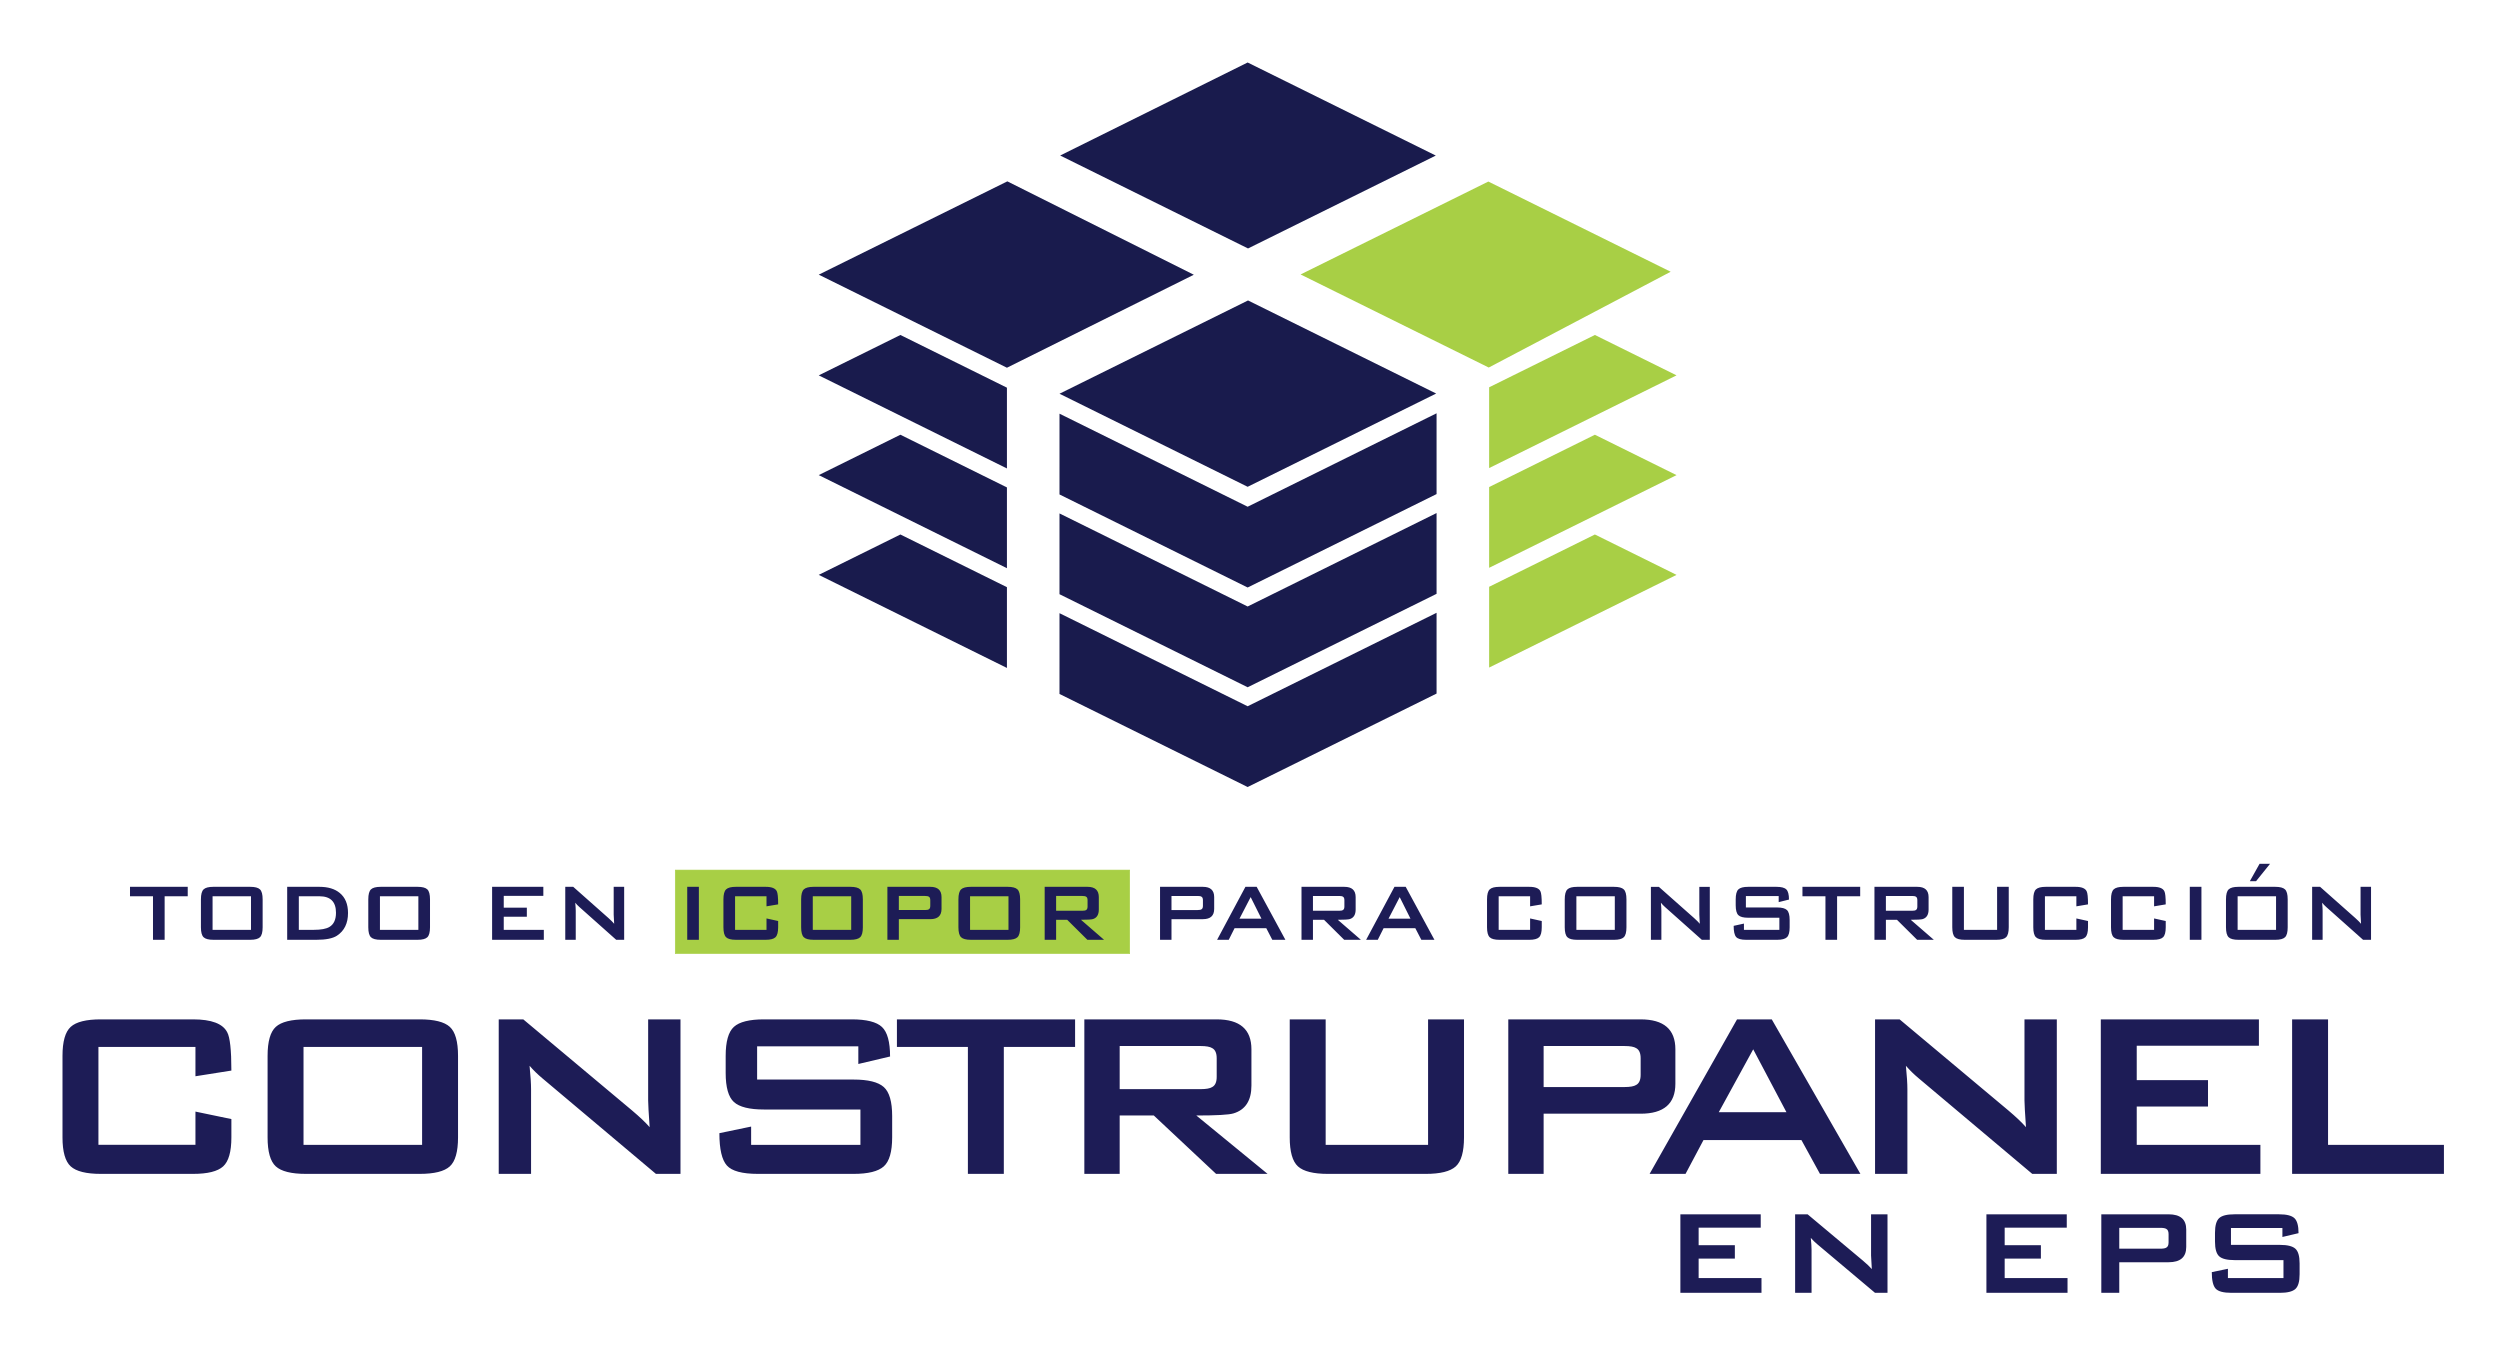 <?xml version="1.0" encoding="UTF-8"?>
<!DOCTYPE svg PUBLIC "-//W3C//DTD SVG 1.1//EN" "http://www.w3.org/Graphics/SVG/1.1/DTD/svg11.dtd">
<!-- Creator: CorelDRAW 2018 (64 Bit Versión de evaluación) -->
<svg xmlns="http://www.w3.org/2000/svg" xml:space="preserve" width="338.667mm" height="182.88mm" version="1.1" style="shape-rendering:geometricPrecision; text-rendering:geometricPrecision; image-rendering:optimizeQuality; fill-rule:evenodd; clip-rule:evenodd"
viewBox="0 0 33866.66 18287.98"
 xmlns:xlink="http://www.w3.org/1999/xlink">
 <defs>
  <style type="text/css">
   <![CDATA[
    .str0 {stroke:#A8CF45;stroke-width:7.62;stroke-miterlimit:22.926}
    .fil4 {fill:none}
    .fil3 {fill:#A8CF45}
    .fil1 {fill:#A8CF45}
    .fil2 {fill:#191B4D}
    .fil0 {fill:#1D1C56;fill-rule:nonzero}
   ]]>
  </style>
 </defs>
 <g id="Capa_x0020_1">
  <g id="_3107343035664">
   <g>
    <g>
     <path class="fil0" d="M23862.3 17513.5l-1098.8 0 0 -1063.75 1088.5 0 0 181.41 -841.11 0 0 237.08 490.64 0 0 181.41 -490.64 0 0 263.88 851.41 0 0 199.97zm1706.96 0l-169.05 0 -781.32 -657.63c-32.99,-27.49 -62.54,-56.35 -88.65,-86.59 6.87,68.72 10.31,123.01 10.31,162.87l0 581.35 -222.65 0 0 -1063.75 169.05 0 748.34 626.7c53.6,45.36 94.14,83.84 121.63,115.45 -6.87,-98.95 -10.31,-160.11 -10.31,-183.48l0 -558.67 222.65 0 0 1063.75zm2438.8 0l-1098.8 0 0 -1063.75 1088.5 0 0 181.41 -841.11 0 0 237.08 490.64 0 0 181.41 -490.64 0 0 263.88 851.41 0 0 199.97zm1608 -620.52c0,137.43 -79.71,206.15 -239.14,206.15l-667.94 0 0 414.37 -243.26 0 0 -1063.75 911.2 0c159.43,0 239.14,68.71 239.14,206.15l0 237.08zm-239.14 -61.85l0 -113.38c0,-35.74 -10.3,-59.1 -30.92,-70.1 -15.12,-9.62 -41.92,-14.43 -80.4,-14.43l-556.62 0 0 282.43 556.62 0c38.48,0 65.28,-4.81 80.4,-14.43 20.62,-10.99 30.92,-34.36 30.92,-70.09zm1774.99 430.86c0,98.96 -19.25,165.61 -57.73,199.97 -38.48,34.36 -107.88,51.54 -208.21,51.54l-657.63 0c-108.58,0 -180.05,-19.24 -214.4,-57.72 -34.36,-38.49 -51.54,-112.7 -51.54,-222.65l218.52 -45.35 0 125.75 752.46 0 0 -243.26 -663.81 0c-100.33,0 -169.39,-17.18 -207.19,-51.54 -37.79,-34.36 -56.69,-101.02 -56.69,-199.97l0 -117.51c0,-98.95 18.9,-165.61 56.69,-199.97 37.8,-34.36 106.86,-51.53 207.19,-51.53l604.03 0c101.7,0 171.11,17.52 208.21,52.56 37.11,35.05 55.66,102.74 55.66,203.07l-218.52 51.53 0 -121.63 -696.8 0 0 228.83 663.82 0c100.33,0 169.73,17.18 208.21,51.54 38.48,34.36 57.73,101.02 57.73,199.97l0 146.37z"/>
     <path class="fil0" d="M3134.49 15407.25c0,194.71 -37.18,325.87 -111.55,393.48 -74.37,67.61 -210.26,101.41 -407.67,101.41l-1249.39 0c-197.41,0 -333.3,-33.8 -407.67,-101.41 -74.37,-67.61 -111.55,-198.77 -111.55,-393.48l0 -1103.35c0,-194.71 37.18,-325.86 111.55,-393.47 74.37,-67.61 210.26,-101.41 407.67,-101.41l1249.39 0c248.79,0 402.94,58.14 462.43,174.42 37.86,67.61 56.79,240.69 56.79,519.23l-486.77 77.07 0 -397.53 -1314.29 0 0 1326.46 1314.29 0 0 -450.27 486.77 101.41 0 247.44zm3070.33 0c0,194.71 -37.19,325.87 -111.56,393.48 -74.37,67.61 -210.26,101.41 -407.67,101.41l-1541.45 0c-197.41,0 -333.3,-33.8 -407.67,-101.41 -74.37,-67.61 -111.55,-198.77 -111.55,-393.48l0 -1103.35c0,-194.71 37.18,-325.86 111.55,-393.47 74.37,-67.61 210.26,-101.41 407.67,-101.41l1541.45 0c197.41,0 333.3,33.8 407.67,101.41 74.37,67.61 111.56,198.76 111.56,393.47l0 1103.35zm-486.78 101.42l0 -1326.46 -1606.35 0 0 1326.46 1606.35 0zm3500.3 393.47l-332.63 0 -1537.39 -1294c-64.9,-54.09 -123.04,-110.88 -174.42,-170.37 13.52,135.21 20.28,242.03 20.28,320.45l0 1143.92 -438.1 0 0 -2093.12 332.63 0 1472.49 1233.15c105.47,89.25 185.24,164.97 239.33,227.17 -13.52,-194.71 -20.28,-315.05 -20.28,-361.03l0 -1099.29 438.09 0 0 2093.12zm2867.51 -494.89c0,194.71 -37.86,325.87 -113.58,393.48 -75.72,67.61 -212.29,101.41 -409.7,101.41l-1294.01 0c-213.64,0 -354.26,-37.86 -421.87,-113.58 -67.61,-75.72 -101.41,-221.75 -101.41,-438.1l429.98 -89.24 0 247.45 1480.6 0 0 -478.66 -1306.17 0c-197.41,0 -333.3,-33.81 -407.67,-101.42 -74.37,-67.6 -111.55,-198.76 -111.55,-393.47l0 -231.22c0,-194.71 37.18,-325.86 111.55,-393.47 74.37,-67.61 210.26,-101.41 407.67,-101.41l1188.54 0c200.11,0 336.68,34.48 409.7,103.44 73.01,68.96 109.52,202.14 109.52,399.56l-429.98 101.41 0 -239.33 -1371.08 0 0 450.26 1306.18 0c197.41,0 333.98,33.81 409.7,101.41 75.72,67.61 113.58,198.77 113.58,393.48l0 288zm2478.08 -1225.04l-965.43 0 0 1719.93 -486.78 0 0 -1719.93 -961.37 0 0 -373.19 2413.58 0 0 373.19zm2607.88 1719.93l-697.71 0 -843.74 -791.01 -462.43 0 0 791.01 -478.66 0 0 -2093.12 1792.95 0c313.69,0 470.54,135.21 470.54,405.64l0 490.83c0,202.82 -81.13,328.57 -243.38,377.25 -62.2,18.93 -229.87,28.39 -503,28.39l965.43 791.01zm-689.59 -1314.29l0 -251.5c0,-70.31 -20.29,-116.28 -60.85,-137.91 -29.75,-18.93 -82.48,-28.4 -158.2,-28.4l-1095.24 0 0 584.13 1095.24 0c75.72,0 128.45,-9.47 158.2,-28.4 40.56,-21.63 60.85,-67.6 60.85,-137.92zm3350.21 819.4c0,194.71 -37.19,325.87 -111.55,393.48 -74.37,67.61 -210.26,101.41 -407.68,101.41l-1322.4 0c-197.41,0 -333.3,-33.8 -407.67,-101.41 -74.37,-67.61 -111.55,-198.77 -111.55,-393.48l0 -1598.23 486.77 0 0 1699.65 1387.31 0 0 -1699.65 486.77 0 0 1598.23zm2863.44 -726.1c0,270.43 -156.85,405.65 -470.54,405.65l-1314.29 0 0 815.34 -478.66 0 0 -2093.12 1792.95 0c313.69,0 470.54,135.21 470.54,405.64l0 466.49zm-470.54 -121.69l0 -223.11c0,-70.31 -20.29,-116.28 -60.85,-137.91 -29.75,-18.93 -82.48,-28.4 -158.2,-28.4l-1095.24 0 0 555.73 1095.24 0c75.72,0 128.45,-9.46 158.2,-28.39 40.56,-21.64 60.85,-67.61 60.85,-137.92zm2977.02 1342.68l-547.62 0 -251.5 -458.38 -1326.46 0 -243.38 458.38 -486.78 0 1184.48 -2093.12 470.55 0 1200.71 2093.12zm-1001.94 -835.63l-450.27 -851.85 -466.49 851.85 916.76 0zm3662.56 835.63l-332.63 0 -1537.39 -1294c-64.9,-54.09 -123.04,-110.88 -174.42,-170.37 13.52,135.21 20.28,242.03 20.28,320.45l0 1143.92 -438.1 0 0 -2093.12 332.63 0 1472.49 1233.15c105.47,89.25 185.24,164.97 239.33,227.17 -13.52,-194.71 -20.28,-315.05 -20.28,-361.03l0 -1099.29 438.09 0 0 2093.12zm2757.98 0l-2162.08 0 0 -2093.12 2141.8 0 0 356.96 -1655.03 0 0 466.49 965.44 0 0 356.97 -965.44 0 0 519.23 1675.31 0 0 393.47zm2486.2 0l-2056.62 0 0 -2093.12 486.77 0 0 1699.65 1569.85 0 0 393.47z"/>
     <g>
      <polygon class="fil1 str0" points="9147.62,11786.34 15303.86,11786.34 15303.86,12918.18 9147.62,12918.18 "/>
      <path class="fil0" d="M2543.1 12141.4l-312.82 0 0 589.71 -157.73 0 0 -589.71 -311.52 0 0 -127.95 782.07 0 0 127.95zm1014.73 420.03c0,66.76 -12.05,111.73 -36.14,134.9 -24.11,23.18 -68.13,34.78 -132.11,34.78l-499.46 0c-63.98,0 -108,-11.6 -132.11,-34.78 -24.09,-23.17 -36.14,-68.14 -36.14,-134.9l0 -378.3c0,-66.76 12.05,-111.73 36.14,-134.92 24.11,-23.17 68.13,-34.76 132.11,-34.76l499.46 0c63.98,0 108,11.59 132.11,34.76 24.09,23.19 36.14,68.16 36.14,134.92l0 378.3zm-157.73 34.76l0 -454.79 -520.5 0 0 454.79 520.5 0zm1314.41 -228.09c0,139.08 -49.95,241.54 -149.85,307.38 -56.95,37.08 -149.83,55.63 -278.65,55.63l-395.63 0 0 -717.66 436.37 0c117.42,0 209.44,27.81 276.03,83.45 74.48,61.19 111.73,151.6 111.73,271.2zm-162.99 -2.77c0,-149.29 -74.48,-223.93 -223.45,-223.93l-279.97 0 0 454.79 203.74 0c96.38,0 166.49,-12.97 210.3,-38.94 59.59,-35.22 89.38,-99.21 89.38,-191.92zm1273.65 196.1c0,66.76 -12.04,111.73 -36.13,134.9 -24.11,23.18 -68.13,34.78 -132.11,34.78l-499.46 0c-63.98,0 -108,-11.6 -132.11,-34.78 -24.09,-23.17 -36.14,-68.14 -36.14,-134.9l0 -378.3c0,-66.76 12.05,-111.73 36.14,-134.92 24.11,-23.17 68.13,-34.76 132.11,-34.76l499.46 0c63.98,0 108,11.59 132.11,34.76 24.09,23.19 36.13,68.16 36.13,134.92l0 378.3zm-157.72 34.76l0 -454.79 -520.5 0 0 454.79 520.5 0zm1699.53 134.92l-700.58 0 0 -717.66 694.01 0 0 122.39 -536.28 0 0 159.94 312.83 0 0 122.39 -312.83 0 0 178.02 542.85 0 0 134.92zm1088.33 0l-107.79 0 -498.16 -443.67c-21.02,-18.55 -39.87,-38.02 -56.52,-58.42 4.39,46.37 6.57,82.99 6.57,109.88l0 392.21 -141.94 0 0 -717.66 107.78 0 477.13 422.8c34.17,30.6 60.02,56.56 77.54,77.9 -4.38,-66.77 -6.57,-108.03 -6.57,-123.79l0 -376.91 141.96 0 0 717.66zm1012.08 0l-157.72 0 0 -717.66 157.72 0 0 717.66zm1073.88 -169.68c0,66.76 -12.06,111.73 -36.15,134.9 -24.1,23.18 -68.13,34.78 -132.1,34.78l-404.83 0c-63.98,0 -108,-11.6 -132.1,-34.78 -24.1,-23.17 -36.16,-68.14 -36.16,-134.9l0 -378.3c0,-66.76 12.06,-111.73 36.16,-134.92 24.1,-23.17 68.12,-34.76 132.1,-34.76l404.83 0c80.62,0 130.56,19.93 149.84,59.8 12.26,23.19 18.41,82.52 18.41,178.03l-157.73 26.42 0 -136.3 -425.88 0 0 454.79 425.88 0 0 -154.38 157.73 34.78 0 84.84zm1147.47 0c0,66.76 -12.05,111.73 -36.14,134.9 -24.1,23.18 -68.13,34.78 -132.1,34.78l-499.47 0c-63.97,0 -108,-11.6 -132.1,-34.78 -24.1,-23.17 -36.15,-68.14 -36.15,-134.9l0 -378.3c0,-66.76 12.05,-111.73 36.15,-134.92 24.1,-23.17 68.13,-34.76 132.1,-34.76l499.47 0c63.97,0 108,11.59 132.1,34.76 24.09,23.19 36.14,68.16 36.14,134.92l0 378.3zm-157.72 34.76l0 -454.79 -520.51 0 0 454.79 520.51 0zm1223.71 -283.72c0,92.73 -50.83,139.08 -152.48,139.08l-425.87 0 0 279.56 -155.09 0 0 -717.66 580.96 0c101.65,0 152.48,46.36 152.48,139.08l0 159.94zm-152.48 -41.72l0 -76.49c0,-24.11 -6.57,-39.88 -19.71,-47.3 -9.65,-6.49 -26.73,-9.72 -51.26,-9.72l-354.9 0 0 190.53 354.9 0c24.53,0 41.61,-3.24 51.26,-9.74 13.14,-7.42 19.71,-23.18 19.71,-47.28zm1217.14 290.68c0,66.76 -12.04,111.73 -36.14,134.9 -24.1,23.18 -68.13,34.78 -132.1,34.78l-499.47 0c-63.97,0 -108,-11.6 -132.1,-34.78 -24.09,-23.17 -36.15,-68.14 -36.15,-134.9l0 -378.3c0,-66.76 12.06,-111.73 36.15,-134.92 24.1,-23.17 68.13,-34.76 132.1,-34.76l499.47 0c63.97,0 108,11.59 132.1,34.76 24.1,23.19 36.14,68.16 36.14,134.92l0 378.3zm-157.72 34.76l0 -454.79 -520.51 0 0 454.79 520.51 0zm1294.69 134.92l-226.08 0 -273.4 -271.21 -149.84 0 0 271.21 -155.09 0 0 -717.66 580.95 0c101.66,0 152.49,46.36 152.49,139.08l0 168.29c0,69.54 -26.3,112.65 -78.87,129.34 -20.16,6.5 -74.48,9.74 -162.99,9.74l312.83 271.21zm-223.46 -450.63l0 -86.22c0,-24.11 -6.57,-39.88 -19.7,-47.3 -9.65,-6.49 -26.74,-9.72 -51.26,-9.72l-354.9 0 0 200.27 354.9 0c24.52,0 41.61,-3.24 51.26,-9.74 13.13,-7.42 19.7,-23.18 19.7,-47.29zm1715.31 31.99c0,92.73 -50.83,139.08 -152.47,139.08l-425.88 0 0 279.56 -155.08 0 0 -717.66 580.96 0c101.64,0 152.47,46.36 152.47,139.08l0 159.94zm-152.47 -41.72l0 -76.49c0,-24.11 -6.58,-39.88 -19.72,-47.3 -9.64,-6.49 -26.72,-9.72 -51.26,-9.72l-354.9 0 0 190.53 354.9 0c24.54,0 41.62,-3.24 51.26,-9.74 13.14,-7.42 19.72,-23.18 19.72,-47.28zm1117.25 460.36l-177.44 0 -81.5 -157.17 -429.81 0 -78.86 157.17 -157.74 0 383.82 -717.66 152.47 0 389.06 717.66zm-324.65 -286.51l-145.91 -292.07 -151.16 292.07 297.07 0zm1347.26 286.51l-226.08 0 -273.4 -271.21 -149.84 0 0 271.21 -155.1 0 0 -717.66 580.96 0c101.65,0 152.48,46.36 152.48,139.08l0 168.29c0,69.54 -26.29,112.65 -78.86,129.34 -20.15,6.5 -74.48,9.74 -162.99,9.74l312.83 271.21zm-223.46 -450.63l0 -86.22c0,-24.11 -6.57,-39.88 -19.71,-47.3 -9.63,-6.49 -26.73,-9.72 -51.26,-9.72l-354.89 0 0 200.27 354.89 0c24.53,0 41.63,-3.24 51.26,-9.74 13.14,-7.42 19.71,-23.18 19.71,-47.29zm1219.78 450.63l-177.44 0 -81.5 -157.17 -429.81 0 -78.87 157.17 -157.73 0 383.81 -717.66 152.47 0 389.07 717.66zm-324.66 -286.51l-145.89 -292.07 -151.16 292.07 297.05 0zm1778.39 116.83c0,66.76 -12.06,111.73 -36.15,134.9 -24.1,23.18 -68.13,34.78 -132.1,34.78l-404.83 0c-63.97,0 -108,-11.6 -132.1,-34.78 -24.1,-23.17 -36.15,-68.14 -36.15,-134.9l0 -378.3c0,-66.76 12.05,-111.73 36.15,-134.92 24.1,-23.17 68.13,-34.76 132.1,-34.76l404.83 0c80.63,0 130.57,19.93 149.84,59.8 12.27,23.19 18.41,82.52 18.41,178.03l-157.73 26.42 0 -136.3 -425.87 0 0 454.79 425.87 0 0 -154.38 157.73 34.78 0 84.84zm1147.47 0c0,66.76 -12.04,111.73 -36.14,134.9 -24.1,23.18 -68.13,34.78 -132.1,34.78l-499.47 0c-63.97,0 -108,-11.6 -132.1,-34.78 -24.1,-23.17 -36.15,-68.14 -36.15,-134.9l0 -378.3c0,-66.76 12.05,-111.73 36.15,-134.92 24.1,-23.17 68.13,-34.76 132.1,-34.76l499.47 0c63.97,0 108,11.59 132.1,34.76 24.1,23.19 36.14,68.16 36.14,134.92l0 378.3zm-157.72 34.76l0 -454.79 -520.51 0 0 454.79 520.51 0zm1286.81 134.92l-107.79 0 -498.16 -443.67c-21.03,-18.55 -39.87,-38.02 -56.52,-58.42 4.39,46.37 6.57,82.99 6.57,109.88l0 392.21 -141.95 0 0 -717.66 107.78 0 477.13 422.8c34.17,30.6 60.02,56.56 77.54,77.9 -4.38,-66.77 -6.56,-108.03 -6.56,-123.79l0 -376.91 141.96 0 0 717.66zm1081.74 -169.68c0,66.76 -12.27,111.73 -36.8,134.9 -24.54,23.18 -68.79,34.78 -132.76,34.78l-419.29 0c-69.23,0 -114.8,-12.98 -136.7,-38.94 -21.91,-25.97 -32.87,-76.04 -32.87,-150.21l139.34 -30.6 0 84.83 479.75 0 0 -164.1 -423.23 0c-63.97,0 -108,-11.6 -132.1,-34.78 -24.1,-23.17 -36.14,-68.15 -36.14,-134.91l0 -79.27c0,-66.76 12.04,-111.73 36.14,-134.92 24.1,-23.17 68.13,-34.76 132.1,-34.76l385.11 0c64.85,0 109.1,11.82 132.76,35.46 23.66,23.64 35.5,69.31 35.5,137l-139.33 34.77 0 -82.06 -444.28 0 0 154.39 423.24 0c63.97,0 108.22,11.58 132.76,34.76 24.53,23.18 36.8,68.15 36.8,134.91l0 98.75zm955.57 -420.03l-312.82 0 0 589.71 -157.74 0 0 -589.71 -311.51 0 0 -127.95 782.07 0 0 127.95zm997.64 589.71l-226.08 0 -273.4 -271.21 -149.85 0 0 271.21 -155.08 0 0 -717.66 580.96 0c101.64,0 152.47,46.36 152.47,139.08l0 168.29c0,69.54 -26.29,112.65 -78.87,129.34 -20.14,6.5 -74.47,9.74 -162.98,9.74l312.83 271.21zm-223.45 -450.63l0 -86.22c0,-24.11 -6.57,-39.88 -19.72,-47.3 -9.64,-6.49 -26.73,-9.72 -51.25,-9.72l-354.91 0 0 200.27 354.91 0c24.52,0 41.61,-3.24 51.25,-9.74 13.15,-7.42 19.72,-23.18 19.72,-47.29zm1238.18 280.95c0,66.76 -12.06,111.73 -36.16,134.9 -24.1,23.18 -68.12,34.78 -132.1,34.78l-428.49 0c-63.97,0 -108,-11.6 -132.09,-34.78 -24.11,-23.17 -36.15,-68.14 -36.15,-134.9l0 -547.98 157.72 0 0 582.74 449.54 0 0 -582.74 157.73 0 0 547.98zm1073.86 0c0,66.76 -12.05,111.73 -36.15,134.9 -24.1,23.18 -68.13,34.78 -132.1,34.78l-404.83 0c-63.97,0 -108,-11.6 -132.1,-34.78 -24.09,-23.17 -36.15,-68.14 -36.15,-134.9l0 -378.3c0,-66.76 12.06,-111.73 36.15,-134.92 24.1,-23.17 68.13,-34.76 132.1,-34.76l404.83 0c80.62,0 130.57,19.93 149.84,59.8 12.27,23.19 18.41,82.52 18.41,178.03l-157.73 26.42 0 -136.3 -425.87 0 0 454.79 425.87 0 0 -154.38 157.73 34.78 0 84.84zm1052.84 0c0,66.76 -12.05,111.73 -36.15,134.9 -24.1,23.18 -68.13,34.78 -132.1,34.78l-404.84 0c-63.96,0 -107.99,-11.6 -132.09,-34.78 -24.1,-23.17 -36.16,-68.14 -36.16,-134.9l0 -378.3c0,-66.76 12.06,-111.73 36.16,-134.92 24.1,-23.17 68.13,-34.76 132.09,-34.76l404.84 0c80.62,0 130.56,19.93 149.85,59.8 12.26,23.19 18.4,82.52 18.4,178.03l-157.73 26.42 0 -136.3 -425.87 0 0 454.79 425.87 0 0 -154.38 157.73 34.78 0 84.84zm483.7 169.68l-157.72 0 0 -717.66 157.72 0 0 717.66zm1168.5 -169.68c0,66.76 -12.04,111.73 -36.14,134.9 -24.1,23.18 -68.13,34.78 -132.1,34.78l-499.47 0c-63.97,0 -108,-11.6 -132.1,-34.78 -24.09,-23.17 -36.15,-68.14 -36.15,-134.9l0 -378.3c0,-66.76 12.06,-111.73 36.15,-134.92 24.1,-23.17 68.13,-34.76 132.1,-34.76l499.47 0c63.97,0 108,11.59 132.1,34.76 24.1,23.19 36.14,68.16 36.14,134.92l0 378.3zm-157.72 34.76l0 -454.79 -520.51 0 0 454.79 520.51 0zm-81.49 -894.28l-189.27 235.04 -84.13 0 131.44 -235.04 141.96 0zm1368.29 1029.2l-107.79 0 -498.15 -443.67c-21.03,-18.55 -39.87,-38.02 -56.52,-58.42 4.39,46.37 6.57,82.99 6.57,109.88l0 392.21 -141.95 0 0 -717.66 107.79 0 477.12 422.8c34.18,30.6 60.02,56.56 77.55,77.9 -4.38,-66.77 -6.57,-108.03 -6.57,-123.79l0 -376.91 141.95 0 0 717.66z"/>
     </g>
    </g>
    <g>
     <polygon class="fil2" points="11091.33,6436.27 13640.53,7697.23 13640.6,6603.09 12197.36,5889.17 "/>
     <polygon class="fil2" points="11091.33,5084.99 13640.53,6345.94 13640.6,5251.8 12197.36,4537.88 "/>
     <polygon class="fil3" points="22711.46,6436.27 20172.86,7691.96 20172.79,6597.82 21605.43,5889.17 "/>
     <polygon class="fil3" points="22711.46,5084.99 20172.86,6340.67 20172.79,5246.53 21605.43,4537.88 "/>
     <polygon class="fil2" points="14352.73,5333.76 16901.39,6594.44 19455.36,5331.16 16906.7,4070.07 "/>
     <polygon class="fil2" points="11091.33,3720.56 13640.63,4981.54 16172.2,3721.84 13646.17,2456.83 "/>
     <polygon class="fil2" points="14361.85,2106.71 16906.7,3365.74 19450.19,2107.39 16901.39,846.64 "/>
     <polygon class="fil3" points="17618.52,3717.89 20167.45,4978.91 22632,3681.27 20161.91,2459.43 "/>
     <polygon class="fil2" points="14352.73,8306.59 14352.59,9400.73 16901.39,10661.44 19460.8,9395.46 19460.7,8301.32 16901.39,9567.27 "/>
     <polygon class="fil2" points="14352.73,6955.3 14352.59,8049.44 16901.39,9310.16 19460.8,8044.17 19460.7,6950.03 16901.39,8215.99 "/>
     <polygon class="fil2" points="14352.73,5604.01 14352.59,6698.15 16901.39,7958.87 19460.8,6692.88 19460.7,5598.74 16901.39,6864.7 "/>
     <path class="fil2" d="M16901.39 846.64l2548.8 1260.75 -2548.8 -1260.75zm-2548.66 4487.12l2548.66 1260.68 -2548.66 -1260.68z"/>
     <polygon class="fil2" points="11091.33,7787.56 13640.53,9048.51 13640.6,7954.38 12197.36,7240.46 "/>
     <polygon class="fil3" points="22711.46,7787.56 20172.86,9043.24 20172.79,7949.11 21605.43,7240.46 "/>
    </g>
   </g>
   <path class="fil4" d="M712.7 71.1l32461.56 0c386.42,0 702.55,316.14 702.55,702.53l0 16882.94c0,386.41 -316.13,702.53 -702.55,702.53l-32461.56 0c-386.42,0 -702.55,-316.12 -702.55,-702.53l0 -16882.94c0,-386.39 316.13,-702.53 702.55,-702.53z"/>
  </g>
 </g>
</svg>
